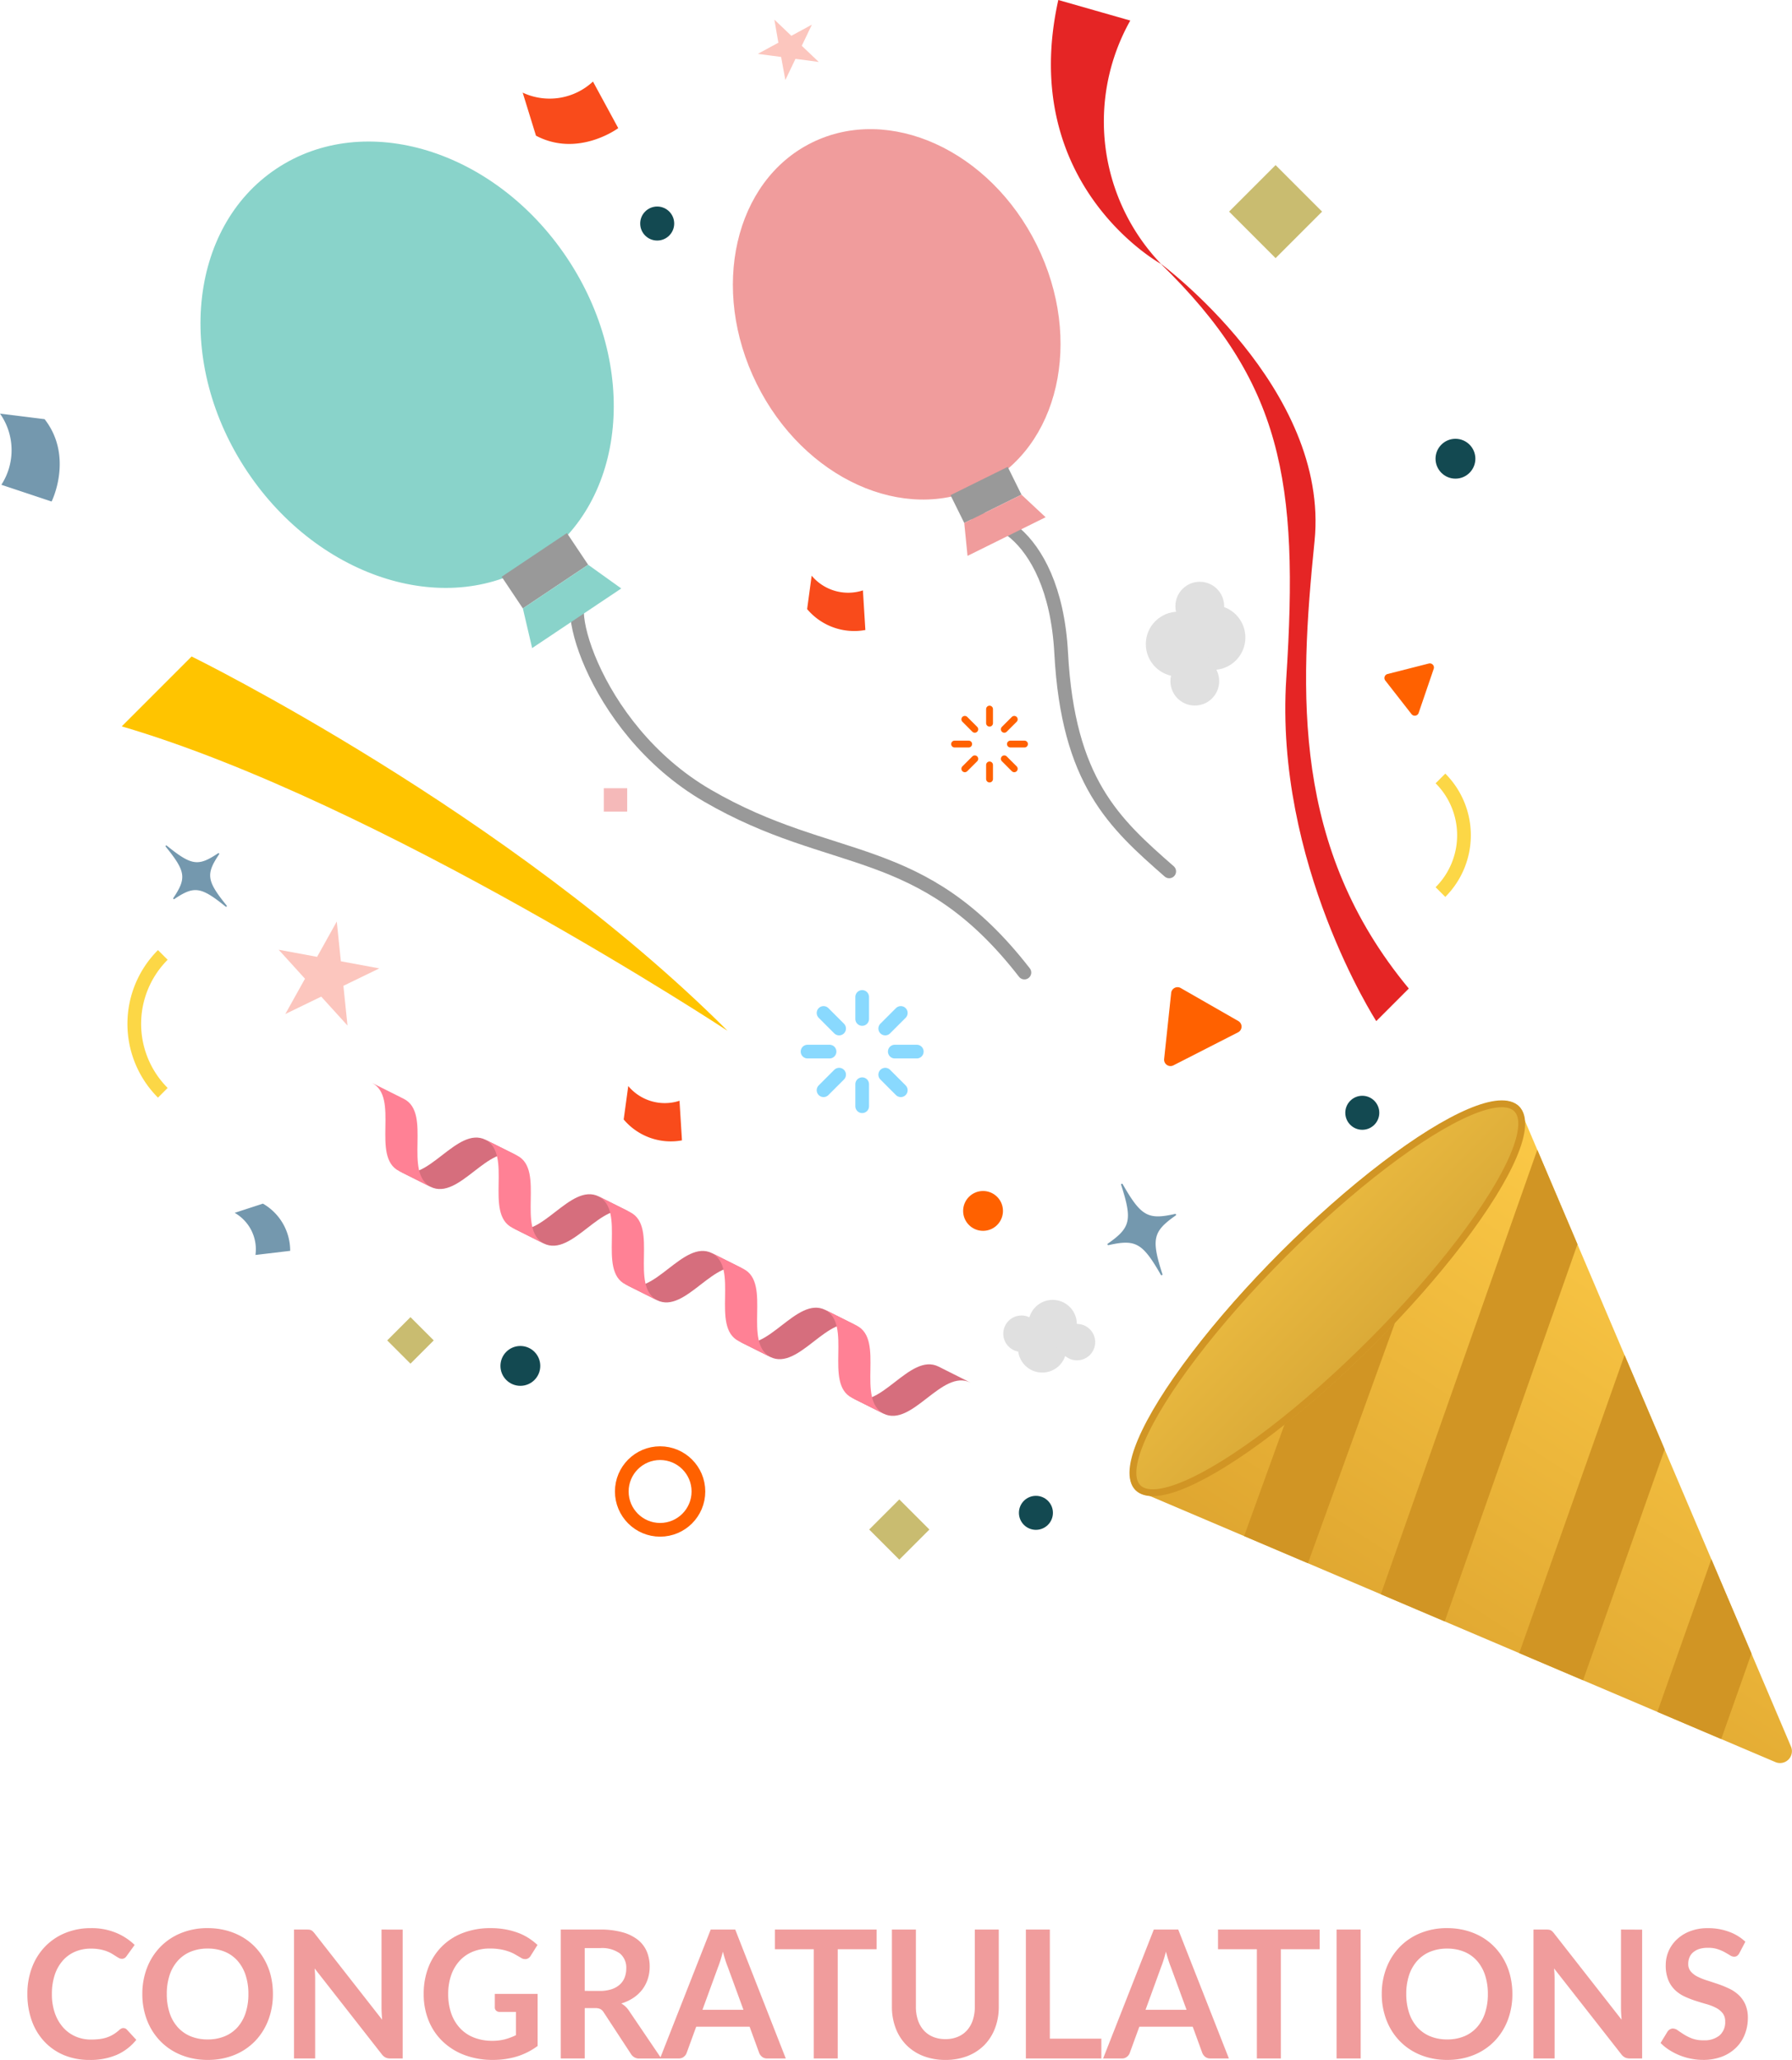 <svg xmlns="http://www.w3.org/2000/svg" xmlns:xlink="http://www.w3.org/1999/xlink" width="130.822" height="150.333" viewBox="0 0 130.822 150.333">
  <defs>
    <linearGradient id="linear-gradient" x1="0.232" y1="1.199" x2="0.932" y2="0.117" gradientUnits="objectBoundingBox">
      <stop offset="0" stop-color="#d19525"/>
      <stop offset="1" stop-color="#ffcd49"/>
    </linearGradient>
    <linearGradient id="linear-gradient-2" x1="0.62" y1="4.293" x2="0.457" y2="-0.866" gradientUnits="objectBoundingBox">
      <stop offset="0" stop-color="#ab7a1e"/>
      <stop offset="1" stop-color="#f5c546"/>
    </linearGradient>
  </defs>
  <g id="Group_8656" data-name="Group 8656" transform="translate(-684 -415)">
    <g id="_00" data-name="00" transform="translate(684 415)">
      <path id="Path_4258" data-name="Path 4258" d="M3826.812,602.864c-2.275-.979.075,9.456,8.693,14.472,9.229,5.368,15.605,3.188,23.156,12.92" transform="translate(-3783.876 -559.278)" fill="none" stroke="#999" stroke-linecap="round" stroke-miterlimit="10" stroke-width="1"/>
      <path id="Path_4259" data-name="Path 4259" d="M3846.948,599.411c-.052-1.738,5.744-.308,6.247,9.088s3.86,12.416,7.887,15.94" transform="translate(-3775.726 -560.844)" fill="none" stroke="#999" stroke-linecap="round" stroke-miterlimit="10" stroke-width="1"/>
      <path id="多角形_28" data-name="多角形 28" d="M3902.079,677.462l-46.746-19.879,28-28,19.88,46.746A.866.866,0,0,1,3902.079,677.462Z" transform="translate(-3772.464 -548.861)" fill="url(#linear-gradient)"/>
      <g id="Group_7396" data-name="Group 7396" transform="translate(27.133 79.019)">
        <path id="Path_4260" data-name="Path 4260" d="M3816.611,633.658c2.093,1.049,4.273-3.3,6.364-2.257l2.344,1.174c-2.093-1.047-4.272,3.3-6.364,2.257Z" transform="translate(-3814.658 -627.237)" fill="#d66e7d"/>
        <path id="Path_4261" data-name="Path 4261" d="M3815.205,628.357c2.091,1.047-.087,5.4,2.005,6.448l2.343,1.174c-2.091-1.047.087-5.4-2.005-6.448Z" transform="translate(-3815.205 -628.357)" fill="#ff8195"/>
        <path id="Path_4262" data-name="Path 4262" d="M3822.562,636.638c2.094,1.047,4.272-3.306,6.364-2.259l2.345,1.174c-2.094-1.047-4.272,3.3-6.365,2.257Z" transform="translate(-3812.343 -626.078)" fill="#d66e7d"/>
        <path id="Path_4263" data-name="Path 4263" d="M3821.156,631.336c2.091,1.047-.087,5.4,2.006,6.448l2.343,1.174c-2.092-1.047.088-5.4-2-6.448Z" transform="translate(-3812.89 -627.198)" fill="#ff8195"/>
        <path id="Path_4264" data-name="Path 4264" d="M3828.513,639.617c2.093,1.047,4.272-3.306,6.365-2.259l2.343,1.174c-2.093-1.047-4.271,3.3-6.363,2.257Z" transform="translate(-3810.029 -624.919)" fill="#d66e7d"/>
        <path id="Path_4265" data-name="Path 4265" d="M3827.105,634.315c2.093,1.049-.086,5.4,2.007,6.448l2.343,1.174c-2.092-1.047.086-5.4-2.006-6.448Z" transform="translate(-3810.575 -626.039)" fill="#ff8195"/>
        <path id="Path_4266" data-name="Path 4266" d="M3834.464,642.6c2.093,1.047,4.271-3.306,6.364-2.259l2.344,1.174c-2.091-1.047-4.271,3.306-6.362,2.257Z" transform="translate(-3807.713 -623.76)" fill="#d66e7d"/>
        <path id="Path_4267" data-name="Path 4267" d="M3833.057,637.294c2.094,1.049-.085,5.4,2.007,6.448l2.343,1.174c-2.091-1.047.086-5.4-2.005-6.448Z" transform="translate(-3808.261 -624.881)" fill="#ff8195"/>
        <path id="Path_4268" data-name="Path 4268" d="M3840.415,645.575c2.094,1.047,4.271-3.306,6.365-2.258l2.342,1.174c-2.091-1.047-4.271,3.306-6.364,2.257Z" transform="translate(-3805.399 -622.602)" fill="#d66e7d"/>
        <path id="Path_4269" data-name="Path 4269" d="M3839.008,640.273c2.093,1.049-.085,5.4,2.007,6.449l2.343,1.172c-2.091-1.047.086-5.4-2.005-6.448Z" transform="translate(-3805.946 -623.722)" fill="#ff8195"/>
      </g>
      <ellipse id="Ellipse_2980" data-name="Ellipse 2980" cx="11.41" cy="13.98" rx="11.41" ry="13.98" transform="translate(49.038 15.468) rotate(-26.313)" fill="#f09c9c"/>
      <rect id="Rectangle_6043" data-name="Rectangle 6043" width="4.66" height="2.262" transform="translate(69.39 36.138) rotate(-26.313)" fill="#999"/>
      <path id="Path_4270" data-name="Path 4270" d="M3852.291,599.106l-5.7,2.82-.24-2.4,4.177-2.066Z" transform="translate(-3775.958 -561.358)" fill="#f09c9c"/>
      <g id="Group_7397" data-name="Group 7397" transform="translate(8.493 4.519)">
        <ellipse id="Ellipse_2981" data-name="Ellipse 2981" cx="14.038" cy="17.2" rx="14.038" ry="17.2" transform="matrix(0.831, -0.556, 0.556, 0.831, 0, 15.611)" fill="#89d3ca"/>
        <rect id="Rectangle_6044" data-name="Rectangle 6044" width="5.733" height="2.782" transform="matrix(0.831, -0.556, 0.556, 0.831, 28.131, 37.572)" fill="#999"/>
        <path id="Path_4271" data-name="Path 4271" d="M3830.335,602.871l-6.506,4.352-.677-2.895,4.766-3.188Z" transform="translate(-3793.474 -564.443)" fill="#89d3ca"/>
      </g>
      <path id="Path_4272" data-name="Path 4272" d="M3871.378,612.369a5.862,5.862,0,0,1,0,8.291" transform="translate(-3766.22 -555.557)" fill="none" stroke="#fcd746" stroke-miterlimit="10" stroke-width="1"/>
      <path id="Path_4273" data-name="Path 4273" d="M3804.811,631.7a7.114,7.114,0,0,1,0-10.06" transform="translate(-3792.925 -551.948)" fill="none" stroke="#fcd746" stroke-miterlimit="10" stroke-width="1"/>
      <path id="Path_4274" data-name="Path 4274" d="M3858.068,623.4l4.206,2.41a.468.468,0,0,1-.02.822l-4.72,2.411a.467.467,0,0,1-.677-.465l.513-4.821A.468.468,0,0,1,3858.068,623.4Z" transform="translate(-3771.871 -551.292)" fill="#ff6100"/>
      <path id="Path_4275" data-name="Path 4275" d="M3868.659,607.1l3.016-.767a.3.3,0,0,1,.358.388l-1.1,3.218a.3.3,0,0,1-.52.088l-1.915-2.452A.3.3,0,0,1,3868.659,607.1Z" transform="translate(-3767.367 -557.909)" fill="#ff6100"/>
      <g id="Group_7398" data-name="Group 7398" transform="translate(58.954 72.759)">
        <line id="Line_1775" data-name="Line 1775" x2="1.136" y2="1.136" transform="translate(1.168 1.168)" fill="none" stroke="#89d9fe" stroke-linecap="round" stroke-miterlimit="10" stroke-width="1"/>
        <line id="Line_1776" data-name="Line 1776" x2="1.136" y2="1.136" transform="translate(5.671 5.671)" fill="none" stroke="#89d9fe" stroke-linecap="round" stroke-miterlimit="10" stroke-width="1"/>
        <line id="Line_1777" data-name="Line 1777" x2="1.606" transform="translate(0 3.987)" fill="none" stroke="#89d9fe" stroke-linecap="round" stroke-miterlimit="10" stroke-width="1"/>
        <line id="Line_1778" data-name="Line 1778" x2="1.606" transform="translate(6.368 3.987)" fill="none" stroke="#89d9fe" stroke-linecap="round" stroke-miterlimit="10" stroke-width="1"/>
        <line id="Line_1779" data-name="Line 1779" y1="1.136" x2="1.136" transform="translate(1.168 5.671)" fill="none" stroke="#89d9fe" stroke-linecap="round" stroke-miterlimit="10" stroke-width="1"/>
        <line id="Line_1780" data-name="Line 1780" y1="1.136" x2="1.136" transform="translate(5.671 1.168)" fill="none" stroke="#89d9fe" stroke-linecap="round" stroke-miterlimit="10" stroke-width="1"/>
        <line id="Line_1781" data-name="Line 1781" y1="1.606" transform="translate(3.988 6.368)" fill="none" stroke="#89d9fe" stroke-linecap="round" stroke-miterlimit="10" stroke-width="1"/>
        <line id="Line_1782" data-name="Line 1782" y1="1.606" transform="translate(3.988)" fill="none" stroke="#89d9fe" stroke-linecap="round" stroke-miterlimit="10" stroke-width="1"/>
      </g>
      <g id="Group_7399" data-name="Group 7399" transform="translate(69.688 51.751)">
        <line id="Line_1783" data-name="Line 1783" x2="0.727" y2="0.727" transform="translate(0.747 0.747)" fill="none" stroke="#ff6100" stroke-linecap="round" stroke-miterlimit="10" stroke-width="0.5"/>
        <line id="Line_1784" data-name="Line 1784" x2="0.727" y2="0.727" transform="translate(3.629 3.629)" fill="none" stroke="#ff6100" stroke-linecap="round" stroke-miterlimit="10" stroke-width="0.5"/>
        <line id="Line_1785" data-name="Line 1785" x2="1.028" transform="translate(0 2.551)" fill="none" stroke="#ff6100" stroke-linecap="round" stroke-miterlimit="10" stroke-width="0.5"/>
        <line id="Line_1786" data-name="Line 1786" x2="1.028" transform="translate(4.075 2.551)" fill="none" stroke="#ff6100" stroke-linecap="round" stroke-miterlimit="10" stroke-width="0.5"/>
        <line id="Line_1787" data-name="Line 1787" y1="0.727" x2="0.727" transform="translate(0.747 3.629)" fill="none" stroke="#ff6100" stroke-linecap="round" stroke-miterlimit="10" stroke-width="0.5"/>
        <line id="Line_1788" data-name="Line 1788" y1="0.727" x2="0.727" transform="translate(3.629 0.747)" fill="none" stroke="#ff6100" stroke-linecap="round" stroke-miterlimit="10" stroke-width="0.5"/>
        <line id="Line_1789" data-name="Line 1789" y1="1.028" transform="translate(2.552 4.075)" fill="none" stroke="#ff6100" stroke-linecap="round" stroke-miterlimit="10" stroke-width="0.5"/>
        <line id="Line_1790" data-name="Line 1790" y1="1.028" transform="translate(2.552)" fill="none" stroke="#ff6100" stroke-linecap="round" stroke-miterlimit="10" stroke-width="0.5"/>
      </g>
      <g id="Ellipse_2982" data-name="Ellipse 2982" transform="translate(44.893 105.553)" fill="none" stroke="#ff6100" stroke-linecap="round" stroke-miterlimit="10" stroke-width="1">
        <ellipse cx="3.297" cy="3.297" rx="3.297" ry="3.297" stroke="none"/>
        <ellipse cx="3.297" cy="3.297" rx="2.797" ry="2.797" fill="none"/>
      </g>
      <rect id="Rectangle_6045" data-name="Rectangle 6045" width="4.801" height="4.801" transform="translate(89.727 15.444) rotate(-45)" fill="#c9bc70"/>
      <rect id="Rectangle_6046" data-name="Rectangle 6046" width="2.401" height="2.401" transform="translate(28.268 97.824) rotate(-45)" fill="#c9bc70"/>
      <rect id="Rectangle_6047" data-name="Rectangle 6047" width="3.108" height="3.108" transform="translate(63.454 111.627) rotate(-45)" fill="#c9bc70"/>
      <ellipse id="Ellipse_2983" data-name="Ellipse 2983" cx="1.454" cy="1.454" rx="1.454" ry="1.454" transform="translate(36.534 98.231)" fill="#134951"/>
      <ellipse id="Ellipse_2984" data-name="Ellipse 2984" cx="1.241" cy="1.241" rx="1.241" ry="1.241" transform="translate(74.385 109.167)" fill="#134951"/>
      <ellipse id="Ellipse_2985" data-name="Ellipse 2985" cx="1.241" cy="1.241" rx="1.241" ry="1.241" transform="translate(46.737 15.073)" fill="#134951"/>
      <ellipse id="Ellipse_2986" data-name="Ellipse 2986" cx="1.241" cy="1.241" rx="1.241" ry="1.241" transform="translate(98.211 79.971)" fill="#134951"/>
      <ellipse id="Ellipse_2987" data-name="Ellipse 2987" cx="1.454" cy="1.454" rx="1.454" ry="1.454" transform="translate(70.312 86.92)" fill="#ff6100"/>
      <ellipse id="Ellipse_2988" data-name="Ellipse 2988" cx="1.454" cy="1.454" rx="1.454" ry="1.454" transform="translate(104.799 32.024)" fill="#134951"/>
      <path id="Path_4276" data-name="Path 4276" d="M3802.068,611.06l5.1-5.1s23.158,11.349,39.125,27.317C3846.292,633.278,3820.968,616.606,3802.068,611.06Z" transform="translate(-3793.18 -558.049)" fill="#ffc400"/>
      <path id="Path_4277" data-name="Path 4277" d="M3810.316,621.944l2.806.52,1.436-2.577.3,2.9,2.805.52-2.621,1.271.3,2.9-1.919-2.112-2.621,1.271,1.436-2.577Z" transform="translate(-3789.973 -552.632)" fill="#fcc6be"/>
      <path id="Path_4278" data-name="Path 4278" d="M3836.706,572.5l1.239,1.179,1.5-.814-.739,1.543,1.24,1.179-1.7-.225-.738,1.543-.31-1.683-1.7-.226,1.5-.814Z" transform="translate(-3780.174 -571.066)" fill="#fcc6be"/>
      <g id="Group_7400" data-name="Group 7400" transform="translate(76.72)">
        <path id="Path_4279" data-name="Path 4279" d="M3851.446,571.467l5.254,1.5a15.032,15.032,0,0,0,2.251,17.767S3848.443,584.979,3851.446,571.467Z" transform="translate(-3850.906 -571.467)" fill="#e52525"/>
        <path id="Path_4280" data-name="Path 4280" d="M3856.658,585.306s12.385,9.132,11.258,20.268-1.626,22.394,6.881,32.654l-2.376,2.378s-7.445-11.534-6.568-25.022C3866.791,601.132,3865.54,593.938,3856.658,585.306Z" transform="translate(-3848.67 -566.084)" fill="#e52525"/>
      </g>
      <rect id="長方形_4780" data-name="長方形 4780" width="1.705" height="1.705" transform="translate(44.08 57.526)" fill="#f5b9b9"/>
      <path id="パス_2806" data-name="パス 2806" d="M3858.858,635.978c-1.656,1.163-1.8,1.707-.971,4.282a.061.061,0,0,1-.039.079.059.059,0,0,1-.074-.029c-1.345-2.346-1.845-2.609-3.819-2.167a.062.062,0,0,1-.075-.046.064.064,0,0,1,.025-.065c1.658-1.161,1.8-1.707.972-4.282a.062.062,0,0,1,.114-.05c1.345,2.347,1.845,2.608,3.818,2.167a.062.062,0,0,1,.074.047A.06.06,0,0,1,3858.858,635.978Z" transform="translate(-3773.028 -547.272)" fill="#7498ae"/>
      <path id="パス_2806-2" data-name="パス 2806" d="M3808.28,616.531c-.969,1.45-.915,1.932.553,3.743a.054.054,0,0,1-.007.076.054.054,0,0,1-.069,0c-1.811-1.467-2.3-1.522-3.744-.553a.053.053,0,0,1-.074-.014.057.057,0,0,1,0-.06c.97-1.449.915-1.932-.552-3.743a.054.054,0,0,1,.077-.076c1.811,1.467,2.295,1.522,3.743.553a.054.054,0,0,1,.074.014A.052.052,0,0,1,3808.28,616.531Z" transform="translate(-3792.285 -554.185)" fill="#7498ae"/>
      <path id="Path_4281" data-name="Path 4281" d="M3795.67,593.2a4.644,4.644,0,0,1,.1,5.195l3.667,1.222s1.629-3.26-.509-6.01Z" transform="translate(-3795.67 -563.015)" fill="#7498ae"/>
      <path id="Path_4282" data-name="Path 4282" d="M3808.005,635.38a3.065,3.065,0,0,1,1.517,3.074l2.533-.3a3.956,3.956,0,0,0-1.989-3.446Z" transform="translate(-3790.872 -546.866)" fill="#7498ae"/>
      <path id="Path_4283" data-name="Path 4283" d="M3823.142,576.56a4.644,4.644,0,0,0,5.132-.808l1.845,3.4s-2.924,2.175-6.006.55Z" transform="translate(-3784.985 -569.8)" fill="#f94b1b"/>
      <path id="Path_4284" data-name="Path 4284" d="M3838.422,601.715a3.479,3.479,0,0,0,3.742,1.073l.179,2.891a4.493,4.493,0,0,1-4.252-1.525Z" transform="translate(-3779.168 -559.701)" fill="#f94b1b"/>
      <path id="Path_4285" data-name="Path 4285" d="M3828.784,628.531a3.478,3.478,0,0,0,3.741,1.074l.18,2.89a4.5,4.5,0,0,1-4.255-1.525Z" transform="translate(-3782.919 -549.27)" fill="#f94b1b"/>
      <g id="Group_7402" data-name="Group 7402" transform="translate(90.825 83.909)">
        <g id="Group_7401" data-name="Group 7401">
          <path id="Path_4286" data-name="Path 4286" d="M3867.492,641.743l-6.432,17.768,4.659,1.982,10.2-28.176Z" transform="translate(-3861.06 -631.317)" fill="#d19524"/>
          <path id="Path_4287" data-name="Path 4287" d="M3879.668,631.878l-11.422,32.439,4.662,1.983,9.692-27.527Z" transform="translate(-3858.264 -631.878)" fill="#d19524"/>
          <path id="Path_4288" data-name="Path 4288" d="M3883.21,642.664l-7.69,21.754,4.661,1.982,5.958-16.851Z" transform="translate(-3855.436 -627.682)" fill="#d19524"/>
          <path id="Path_4289" data-name="Path 4289" d="M3882.782,664.535l4.661,1.983,2.207-6.243-2.928-6.885Z" transform="translate(-3852.612 -623.51)" fill="#d19524"/>
        </g>
      </g>
      <g id="Ellipse_2989" data-name="Ellipse 2989" transform="translate(79.509 105.361) rotate(-45)" stroke="#d19524" stroke-miterlimit="10" stroke-width="0.5" fill="url(#linear-gradient-2)">
        <ellipse cx="19.8" cy="4.792" rx="19.8" ry="4.792" stroke="none"/>
        <ellipse cx="19.8" cy="4.792" rx="19.55" ry="4.542" fill="none"/>
      </g>
      <g id="Group_7403" data-name="Group 7403" transform="translate(73.243 94.866)">
        <ellipse id="Ellipse_2990" data-name="Ellipse 2990" cx="1.329" cy="1.329" rx="1.329" ry="1.329" transform="translate(0 1.139)" fill="#e0e0e0"/>
        <ellipse id="Ellipse_2991" data-name="Ellipse 2991" cx="1.329" cy="1.329" rx="1.329" ry="1.329" transform="translate(4.051 1.755)" fill="#e0e0e0"/>
        <ellipse id="Ellipse_2992" data-name="Ellipse 2992" cx="1.767" cy="1.767" rx="1.767" ry="1.767" transform="translate(1.076 1.772)" fill="#e0e0e0"/>
        <ellipse id="Ellipse_2993" data-name="Ellipse 2993" cx="1.767" cy="1.767" rx="1.767" ry="1.767" transform="translate(1.836)" fill="#e0e0e0"/>
      </g>
      <g id="Group_7404" data-name="Group 7404" transform="translate(83.649 42.458)">
        <ellipse id="Ellipse_2994" data-name="Ellipse 2994" cx="1.78" cy="1.78" rx="1.78" ry="1.78" transform="translate(2.158)" fill="#e0e0e0"/>
        <ellipse id="Ellipse_2995" data-name="Ellipse 2995" cx="1.78" cy="1.78" rx="1.78" ry="1.78" transform="translate(1.796 5.474)" fill="#e0e0e0"/>
        <ellipse id="Ellipse_2996" data-name="Ellipse 2996" cx="2.366" cy="2.366" rx="2.366" ry="2.366" transform="translate(2.536 1.702)" fill="#e0e0e0"/>
        <ellipse id="Ellipse_2997" data-name="Ellipse 2997" cx="2.366" cy="2.366" rx="2.366" ry="2.366" transform="translate(0 2.184)" fill="#e0e0e0"/>
      </g>
    </g>
    <path id="Path_6760" data-name="Path 6760" d="M-46.068-.748a.349.349,0,0,1,.254.111l.69.748A3.788,3.788,0,0,1-46.533,1.2a4.854,4.854,0,0,1-2.007.377,4.743,4.743,0,0,1-1.883-.358,4.151,4.151,0,0,1-1.428-1A4.358,4.358,0,0,1-52.759-1.3a5.715,5.715,0,0,1-.316-1.932,5.379,5.379,0,0,1,.338-1.942,4.464,4.464,0,0,1,.953-1.519,4.314,4.314,0,0,1,1.467-.992,4.866,4.866,0,0,1,1.887-.355A4.634,4.634,0,0,1-46.6-7.7a4.348,4.348,0,0,1,1.356.885L-45.834-6a.531.531,0,0,1-.133.137.378.378,0,0,1-.224.059.429.429,0,0,1-.2-.055q-.1-.055-.228-.137t-.286-.179a2.357,2.357,0,0,0-.377-.179,3.08,3.08,0,0,0-.5-.137,3.438,3.438,0,0,0-.654-.055,2.9,2.9,0,0,0-1.155.224,2.509,2.509,0,0,0-.9.651,3,3,0,0,0-.586,1.041,4.362,4.362,0,0,0-.208,1.4,4.121,4.121,0,0,0,.224,1.412A3.1,3.1,0,0,0-50.453-.78a2.6,2.6,0,0,0,.9.647A2.8,2.8,0,0,0-48.43.091a4.874,4.874,0,0,0,.647-.039,2.748,2.748,0,0,0,.533-.124,2.368,2.368,0,0,0,.462-.218,2.886,2.886,0,0,0,.433-.329.617.617,0,0,1,.137-.094A.33.33,0,0,1-46.068-.748Zm10.917-2.485a5.259,5.259,0,0,1-.342,1.916A4.5,4.5,0,0,1-36.459.209a4.39,4.39,0,0,1-1.5,1.005,5.088,5.088,0,0,1-1.952.361,5.07,5.07,0,0,1-1.945-.361A4.424,4.424,0,0,1-43.365.209a4.514,4.514,0,0,1-.973-1.526,5.215,5.215,0,0,1-.345-1.916,5.215,5.215,0,0,1,.345-1.916,4.514,4.514,0,0,1,.973-1.526A4.424,4.424,0,0,1-41.859-7.68a5.07,5.07,0,0,1,1.945-.361,5.28,5.28,0,0,1,1.347.166,4.728,4.728,0,0,1,1.158.468,4.281,4.281,0,0,1,.947.735,4.469,4.469,0,0,1,.712.966A4.735,4.735,0,0,1-35.3-4.547,5.51,5.51,0,0,1-35.151-3.233Zm-1.789,0a4.318,4.318,0,0,0-.208-1.389,2.977,2.977,0,0,0-.592-1.044,2.535,2.535,0,0,0-.934-.657,3.212,3.212,0,0,0-1.239-.228,3.212,3.212,0,0,0-1.239.228,2.565,2.565,0,0,0-.937.657,2.95,2.95,0,0,0-.6,1.044,4.318,4.318,0,0,0-.208,1.389,4.318,4.318,0,0,0,.208,1.389A2.916,2.916,0,0,0-42.09-.8a2.583,2.583,0,0,0,.937.654,3.212,3.212,0,0,0,1.239.228,3.212,3.212,0,0,0,1.239-.228A2.553,2.553,0,0,0-37.74-.8a2.943,2.943,0,0,0,.592-1.041A4.318,4.318,0,0,0-36.94-3.233Zm11.262-4.7V1.471h-.9a.79.79,0,0,1-.348-.068.814.814,0,0,1-.27-.231L-32.106-5.1q.039.429.039.794V1.471h-1.542V-7.937h.917a1.636,1.636,0,0,1,.192.01.461.461,0,0,1,.143.039.469.469,0,0,1,.12.085,1.356,1.356,0,0,1,.13.146l4.932,6.3q-.02-.228-.033-.449t-.013-.41V-7.937Zm9.85,4.691V.56a4.986,4.986,0,0,1-1.526.771,5.983,5.983,0,0,1-1.734.244,5.786,5.786,0,0,1-2.085-.358,4.668,4.668,0,0,1-1.594-1A4.361,4.361,0,0,1-23.785-1.3a5.107,5.107,0,0,1-.358-1.932A5.314,5.314,0,0,1-23.8-5.178,4.389,4.389,0,0,1-22.819-6.7,4.371,4.371,0,0,1-21.28-7.69a5.567,5.567,0,0,1,2.03-.351,5.947,5.947,0,0,1,1.07.091,5.418,5.418,0,0,1,.924.25,4,4,0,0,1,.777.387,4.639,4.639,0,0,1,.644.5l-.5.794a.478.478,0,0,1-.306.231.547.547,0,0,1-.41-.094l-.429-.247a2.77,2.77,0,0,0-.478-.215,3.925,3.925,0,0,0-.592-.15,4.359,4.359,0,0,0-.758-.059,3.247,3.247,0,0,0-1.259.234,2.663,2.663,0,0,0-.96.67A3.021,3.021,0,0,0-22.139-4.6a4.1,4.1,0,0,0-.215,1.366,4.194,4.194,0,0,0,.231,1.441,3.032,3.032,0,0,0,.651,1.073,2.773,2.773,0,0,0,1.012.67A3.607,3.607,0,0,0-19.14.183a3.577,3.577,0,0,0,.93-.111,4.574,4.574,0,0,0,.8-.3v-1.7h-1.184a.356.356,0,0,1-.263-.094.314.314,0,0,1-.094-.231v-.989Zm4.535-.215a2.709,2.709,0,0,0,.862-.124,1.667,1.667,0,0,0,.605-.342,1.372,1.372,0,0,0,.355-.517A1.788,1.788,0,0,0-9.355-5.1a1.336,1.336,0,0,0-.472-1.1,2.256,2.256,0,0,0-1.441-.384h-1.119v3.123Zm4.5,4.932H-8.373a.693.693,0,0,1-.651-.351L-11-1.893a.694.694,0,0,0-.244-.241.855.855,0,0,0-.394-.072h-.748V1.471h-1.75V-7.937h2.869a5.965,5.965,0,0,1,1.643.2A3.143,3.143,0,0,1-8.5-7.182a2.176,2.176,0,0,1,.647.856,2.813,2.813,0,0,1,.208,1.1,2.841,2.841,0,0,1-.14.9,2.6,2.6,0,0,1-.4.768,2.718,2.718,0,0,1-.651.605,3.263,3.263,0,0,1-.882.41,1.711,1.711,0,0,1,.312.231A1.642,1.642,0,0,1-9.147-2ZM-.8-2.082-1.945-5.211q-.085-.208-.176-.494T-2.3-6.323q-.085.332-.176.621t-.176.5L-3.792-2.082Zm3.09,3.552H.937a.578.578,0,0,1-.371-.114.709.709,0,0,1-.215-.283l-.7-1.919h-3.9l-.7,1.919a.624.624,0,0,1-.2.273.563.563,0,0,1-.371.124H-6.889l3.7-9.408H-1.4ZM8.92-6.5H6.084v7.97H4.334V-6.5H1.5V-7.937H8.92ZM13.943.059A2.311,2.311,0,0,0,14.85-.11a1.86,1.86,0,0,0,.673-.475,2.1,2.1,0,0,0,.42-.742A3.054,3.054,0,0,0,16.09-2.3V-7.937h1.75V-2.3a4.344,4.344,0,0,1-.27,1.552A3.531,3.531,0,0,1,16.8.479a3.513,3.513,0,0,1-1.226.807,4.339,4.339,0,0,1-1.626.29,4.357,4.357,0,0,1-1.633-.29A3.513,3.513,0,0,1,11.083.479a3.531,3.531,0,0,1-.774-1.23,4.344,4.344,0,0,1-.27-1.552V-7.937h1.75v5.628a3.054,3.054,0,0,0,.146.976,2.108,2.108,0,0,0,.423.745,1.873,1.873,0,0,0,.677.478A2.311,2.311,0,0,0,13.943.059ZM25.328.026V1.471H19.818V-7.937h1.75V.026Zm6.22-2.108L30.4-5.211q-.085-.208-.176-.494t-.182-.618q-.085.332-.176.621t-.176.5L28.555-2.082Zm3.09,3.552H33.285a.578.578,0,0,1-.371-.114.709.709,0,0,1-.215-.283L32-.845H28.1l-.7,1.919a.624.624,0,0,1-.2.273.563.563,0,0,1-.371.124H25.458l3.7-9.408h1.783Zm6.63-7.97H38.431v7.97h-1.75V-6.5H33.845V-7.937h7.423Zm2.993,7.97H42.5V-7.937h1.757Zm11.073-4.7a5.259,5.259,0,0,1-.342,1.916A4.5,4.5,0,0,1,54.026.209a4.39,4.39,0,0,1-1.5,1.005,5.088,5.088,0,0,1-1.952.361,5.07,5.07,0,0,1-1.945-.361A4.424,4.424,0,0,1,47.12.209a4.514,4.514,0,0,1-.973-1.526A5.214,5.214,0,0,1,45.8-3.233a5.214,5.214,0,0,1,.345-1.916,4.514,4.514,0,0,1,.973-1.526A4.424,4.424,0,0,1,48.626-7.68a5.07,5.07,0,0,1,1.945-.361,5.28,5.28,0,0,1,1.347.166,4.728,4.728,0,0,1,1.158.468,4.281,4.281,0,0,1,.947.735,4.469,4.469,0,0,1,.712.966,4.735,4.735,0,0,1,.446,1.158A5.51,5.51,0,0,1,55.334-3.233Zm-1.789,0a4.318,4.318,0,0,0-.208-1.389,2.977,2.977,0,0,0-.592-1.044,2.535,2.535,0,0,0-.934-.657,3.212,3.212,0,0,0-1.239-.228,3.212,3.212,0,0,0-1.239.228,2.565,2.565,0,0,0-.937.657,2.95,2.95,0,0,0-.6,1.044,4.318,4.318,0,0,0-.208,1.389A4.318,4.318,0,0,0,47.8-1.844,2.916,2.916,0,0,0,48.4-.8a2.583,2.583,0,0,0,.937.654,3.212,3.212,0,0,0,1.239.228,3.212,3.212,0,0,0,1.239-.228A2.553,2.553,0,0,0,52.744-.8a2.943,2.943,0,0,0,.592-1.041A4.318,4.318,0,0,0,53.545-3.233Zm11.262-4.7V1.471h-.9A.79.79,0,0,1,63.56,1.4a.814.814,0,0,1-.27-.231L58.378-5.1q.039.429.039.794V1.471H56.876V-7.937h.917a1.636,1.636,0,0,1,.192.01.461.461,0,0,1,.143.039.469.469,0,0,1,.12.085,1.355,1.355,0,0,1,.13.146l4.932,6.3q-.02-.228-.033-.449t-.013-.41V-7.937Zm7.1,1.711a.6.6,0,0,1-.166.2.369.369,0,0,1-.218.062.562.562,0,0,1-.3-.1q-.159-.1-.381-.224a3.135,3.135,0,0,0-.517-.224,2.174,2.174,0,0,0-.7-.1A2.088,2.088,0,0,0,69-6.528a1.339,1.339,0,0,0-.459.244.975.975,0,0,0-.277.374,1.228,1.228,0,0,0-.091.478.831.831,0,0,0,.185.553,1.548,1.548,0,0,0,.491.377,4.559,4.559,0,0,0,.7.28q.39.124.8.263a7.538,7.538,0,0,1,.8.325,2.762,2.762,0,0,1,.7.468,2.123,2.123,0,0,1,.491.693,2.406,2.406,0,0,1,.185,1A3.243,3.243,0,0,1,72.3-.283a2.754,2.754,0,0,1-.638.969,3,3,0,0,1-1.025.651,3.772,3.772,0,0,1-1.386.237,4.468,4.468,0,0,1-.885-.088,4.658,4.658,0,0,1-.836-.25,4.479,4.479,0,0,1-.751-.39,3.623,3.623,0,0,1-.625-.507L66.667-.5a.549.549,0,0,1,.169-.153.426.426,0,0,1,.221-.062.621.621,0,0,1,.351.133q.189.133.449.3a3.534,3.534,0,0,0,.608.3A2.339,2.339,0,0,0,69.3.144,1.716,1.716,0,0,0,70.46-.211a1.273,1.273,0,0,0,.41-1.018.945.945,0,0,0-.185-.605,1.5,1.5,0,0,0-.491-.394,3.667,3.667,0,0,0-.7-.27q-.39-.111-.794-.241a6.845,6.845,0,0,1-.794-.312,2.571,2.571,0,0,1-.7-.475,2.161,2.161,0,0,1-.491-.732,2.789,2.789,0,0,1-.185-1.083,2.564,2.564,0,0,1,.2-1,2.587,2.587,0,0,1,.6-.865,2.916,2.916,0,0,1,.963-.605,3.536,3.536,0,0,1,1.314-.228,4.388,4.388,0,0,1,1.535.26,3.466,3.466,0,0,1,1.2.729Z" transform="translate(739.074 563.758)" fill="#f09c9c"/>
  </g>
</svg>